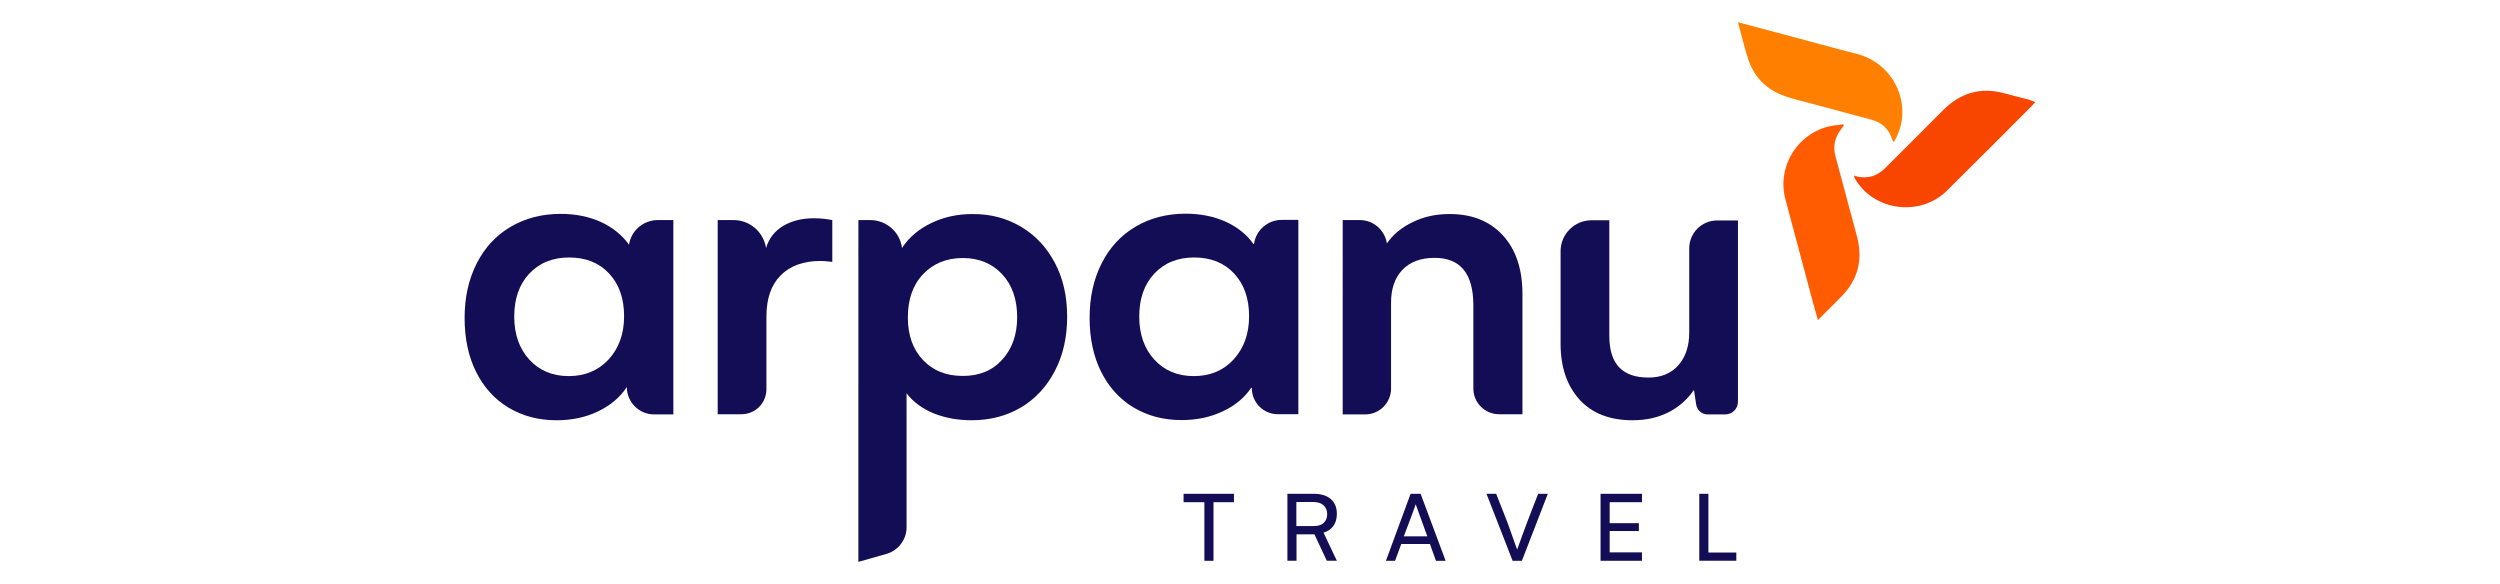 <?xml version="1.0" encoding="utf-8"?>
<!-- Generator: Adobe Illustrator 27.4.0, SVG Export Plug-In . SVG Version: 6.00 Build 0)  -->
<svg version="1.1" id="Layer_1" xmlns="http://www.w3.org/2000/svg" xmlns:xlink="http://www.w3.org/1999/xlink" x="0px" y="0px"
	 viewBox="0 0 137 32" style="enable-background:new 0 0 137 32;" xml:space="preserve">
<style type="text/css">
	.st0{fill:#800000;}
	.st1{fill:#222222;}
	.st2{fill:url(#SVGID_1_);}
	.st3{fill:#B98C6D;}
	.st4{fill:#130D56;}
	.st5{fill:#F84500;}
	.st6{fill:#FF5B00;}
	.st7{fill:#FF8000;}
	.st8{fill:#3944B3;}
	.st9{fill-rule:evenodd;clip-rule:evenodd;fill:url(#SVGID_00000056395443273269543900000017380997261791850120_);}
	.st10{fill:url(#SVGID_00000103256161037798723500000013158696933223696523_);}
	.st11{fill:url(#SVGID_00000006702822457598363400000012785530209637674883_);}
	.st12{fill:url(#SVGID_00000160159211091281359710000015364012247246845585_);}
	.st13{fill:url(#SVGID_00000121973958238050759060000001935048951366092699_);}
	.st14{fill:#00417F;}
	.st15{fill:#46B7C2;}
	.st16{fill:#0B9ACF;}
	.st17{fill:#0080BC;}
</style>
<g>
	<path class="st4" d="M36.9,12.06v10.65h-1.05c-0.83,0-1.5-0.67-1.5-1.5v0c-0.37,0.56-0.89,1-1.57,1.33
		c-0.68,0.33-1.44,0.49-2.28,0.49c-0.99,0-1.86-0.23-2.63-0.69c-0.77-0.46-1.36-1.12-1.78-1.96c-0.42-0.84-0.63-1.83-0.63-2.95
		c0-1.13,0.22-2.12,0.66-2.99c0.44-0.87,1.06-1.54,1.86-2.01c0.8-0.47,1.71-0.71,2.75-0.71c0.81,0,1.54,0.15,2.19,0.44
		c0.65,0.3,1.16,0.71,1.55,1.25v0c0.12-0.78,0.79-1.35,1.58-1.35H36.9z M33.35,19.7c0.56-0.61,0.85-1.4,0.85-2.37
		c0-0.97-0.27-1.75-0.82-2.34c-0.55-0.59-1.28-0.88-2.19-0.88c-0.91,0-1.64,0.3-2.19,0.89c-0.55,0.59-0.82,1.38-0.82,2.35
		c0,0.97,0.28,1.76,0.83,2.36c0.55,0.6,1.27,0.9,2.16,0.9C32.05,20.61,32.78,20.31,33.35,19.7z"/>
	<path class="st4" d="M45.61,12.06v2.29c-0.29-0.03-0.5-0.05-0.63-0.05c-0.96,0-1.69,0.27-2.21,0.8C42.25,15.63,42,16.38,42,17.35
		v3.98c0,0.76-0.61,1.37-1.37,1.37h-1.3V12.06h0.87c0.89,0,1.64,0.65,1.78,1.53v0c0.16-0.53,0.47-0.93,0.94-1.21
		c0.47-0.28,1.04-0.42,1.69-0.42C44.96,11.96,45.29,12,45.61,12.06z"/>
	<path class="st4" d="M55.96,12.43c0.79,0.47,1.4,1.13,1.85,1.98c0.45,0.85,0.67,1.83,0.67,2.95c0,1.11-0.22,2.1-0.67,2.96
		c-0.45,0.86-1.06,1.53-1.85,2c-0.79,0.47-1.69,0.71-2.72,0.71c-0.76,0-1.45-0.13-2.08-0.38c-0.62-0.26-1.12-0.62-1.48-1.1v7.35
		c0,0.67-0.45,1.26-1.09,1.45l-1.55,0.44V12.06h0.65c0.88,0,1.63,0.65,1.74,1.53v0c0.38-0.58,0.91-1.03,1.59-1.36
		c0.68-0.33,1.43-0.5,2.26-0.5C54.28,11.72,55.17,11.96,55.96,12.43z M54.92,19.71c0.55-0.6,0.82-1.38,0.82-2.33
		c0-0.97-0.27-1.76-0.82-2.35c-0.55-0.59-1.27-0.89-2.16-0.89c-0.89,0-1.62,0.3-2.18,0.89c-0.56,0.59-0.83,1.39-0.83,2.37
		c0,0.97,0.28,1.75,0.83,2.33c0.55,0.58,1.27,0.87,2.16,0.87C53.65,20.61,54.38,20.31,54.92,19.71z"/>
	<path class="st4" d="M71.15,12.08v10.6c0,0.01-0.01,0.02-0.02,0.02h-1.1c-0.79,0-1.43-0.64-1.43-1.43l0,0
		c0-0.02-0.03-0.03-0.04-0.01c-0.36,0.53-0.87,0.96-1.53,1.27c-0.68,0.33-1.44,0.49-2.28,0.49c-0.99,0-1.86-0.23-2.63-0.69
		c-0.77-0.46-1.36-1.12-1.78-1.96c-0.42-0.84-0.63-1.83-0.63-2.95c0-1.13,0.22-2.12,0.66-2.99c0.44-0.87,1.06-1.54,1.86-2.01
		c0.8-0.47,1.71-0.71,2.75-0.71c0.81,0,1.54,0.15,2.19,0.44c0.63,0.29,1.14,0.69,1.51,1.21c0.01,0.02,0.04,0.01,0.04-0.01v0
		c0.12-0.75,0.76-1.3,1.52-1.3h0.89C71.14,12.06,71.15,12.07,71.15,12.08z M67.6,19.7c0.56-0.61,0.85-1.4,0.85-2.37
		c0-0.97-0.27-1.75-0.82-2.34c-0.55-0.59-1.28-0.88-2.19-0.88c-0.91,0-1.64,0.3-2.19,0.89c-0.55,0.59-0.82,1.38-0.82,2.35
		c0,0.97,0.28,1.76,0.83,2.36c0.55,0.6,1.27,0.9,2.16,0.9C66.31,20.61,67.04,20.31,67.6,19.7z"/>
	<path class="st4" d="M82.35,12.89c0.72,0.78,1.08,1.86,1.08,3.22v6.58c0,0,0,0.01-0.01,0.01h-1.27c-0.78,0-1.41-0.63-1.41-1.41
		v-4.56c0-1.73-0.71-2.6-2.12-2.6c-0.76,0-1.35,0.22-1.77,0.66c-0.42,0.44-0.62,1.04-0.62,1.8v4.7c0,0.78-0.63,1.42-1.42,1.42h-1.22
		c0,0-0.01,0-0.01-0.01V12.07c0,0,0-0.01,0.01-0.01h0.93c0.74,0,1.36,0.54,1.48,1.27v0c0,0.01,0.01,0.01,0.01,0
		c0.33-0.48,0.8-0.87,1.41-1.16c0.61-0.3,1.28-0.44,1.99-0.44C80.65,11.72,81.63,12.11,82.35,12.89z"/>
	<path class="st4" d="M95.24,12.06v9.95c0,0.39-0.31,0.7-0.7,0.7h-0.96c-0.32,0-0.58-0.23-0.63-0.54l-0.12-0.8
		c-0.38,0.54-0.86,0.96-1.43,1.24c-0.57,0.28-1.21,0.42-1.93,0.42c-1.26,0-2.23-0.38-2.92-1.14c-0.68-0.76-1.03-1.77-1.03-3.05
		v-5.07c0-0.94,0.76-1.7,1.7-1.7h0.97v6.32c0,0.81,0.19,1.39,0.56,1.76s0.9,0.54,1.59,0.54c0.68,0,1.23-0.22,1.63-0.67
		c0.4-0.45,0.6-1.05,0.6-1.81v-4.6c0-0.85,0.69-1.53,1.53-1.53H95.24z"/>
	<g>
		<path class="st5" d="M111.54,5.59c-0.09,0.09-0.14,0.16-0.2,0.22c-1.54,1.55-3.09,3.09-4.64,4.63c-1.48,1.47-4.04,1.12-5.06-0.67
			c-0.01-0.02-0.02-0.05-0.03-0.16c0.05,0.02,0.09,0.05,0.14,0.06c0.6,0.14,1.12-0.02,1.55-0.45c1.06-1.05,2.11-2.11,3.17-3.17
			c0.95-0.96,2.07-1.3,3.39-0.93c0.45,0.12,0.9,0.23,1.35,0.35C111.31,5.51,111.41,5.55,111.54,5.59z"/>
	</g>
	<g>
		<path class="st6" d="M99.62,17.54c-0.11-0.4-0.21-0.74-0.3-1.08c-0.49-1.85-0.99-3.69-1.48-5.54c-0.52-1.96,0.9-3.94,2.91-4.07
			c0.09-0.01,0.18-0.03,0.26-0.05c0.01,0.03,0.01,0.06,0.02,0.09C101,6.95,100.95,7,100.91,7.06c-0.35,0.44-0.48,0.94-0.33,1.49
			c0.39,1.47,0.79,2.94,1.18,4.4c0.34,1.28,0.06,2.39-0.88,3.33C100.47,16.69,100.07,17.09,99.62,17.54z"/>
	</g>
	<g>
		<path class="st7" d="M95.24,1.22c0.88,0.23,1.71,0.45,2.53,0.67c1.34,0.36,2.67,0.73,4.01,1.07c2.12,0.55,3.14,3,1.99,4.84
			c-0.03-0.06-0.06-0.11-0.08-0.16c-0.18-0.57-0.56-0.93-1.13-1.08c-1.11-0.3-2.21-0.59-3.32-0.89c-0.46-0.12-0.92-0.23-1.37-0.38
			c-1.02-0.34-1.73-1.02-2.07-2.05C95.59,2.6,95.44,1.93,95.24,1.22z"/>
	</g>
	<g>
		<path class="st4" d="M67.63,27.52H66.5v3.21h-0.5v-3.21h-1.14v-0.46h2.76V27.52z"/>
		<path class="st4" d="M70.56,27.06h1.43c0.41,0,0.72,0.1,0.94,0.29c0.22,0.19,0.33,0.46,0.33,0.81c0,0.26-0.06,0.48-0.19,0.66
			c-0.13,0.18-0.31,0.3-0.54,0.37l0.73,1.54h-0.55l-0.68-1.45h-0.98v1.45h-0.5V27.06z M71.99,28.83c0.24,0,0.43-0.06,0.55-0.18
			c0.13-0.12,0.19-0.28,0.19-0.48c0-0.2-0.07-0.36-0.2-0.48c-0.13-0.12-0.32-0.18-0.56-0.18h-0.93v1.32H71.99z"/>
		<path class="st4" d="M77.3,27.06h0.55l1.37,3.67h-0.53l-0.33-0.92h-1.57l-0.34,0.92h-0.5L77.3,27.06z M78.22,29.4l-0.33-0.91
			c-0.11-0.3-0.18-0.5-0.22-0.61l-0.09-0.25c0.01,0-0.1,0.29-0.31,0.86l-0.34,0.9H78.22z"/>
		<path class="st4" d="M81.99,27.06l0.61,1.55l0.54,1.51c0.05-0.14,0.13-0.38,0.25-0.7c0.12-0.33,0.22-0.6,0.3-0.81l0.6-1.55h0.53
			l-1.42,3.67h-0.51l-1.43-3.67H81.99z"/>
		<path class="st4" d="M88.21,27.52v1.15h1.6v0.43h-1.6v1.17h1.77v0.46h-2.27v-3.67h2.27v0.46H88.21z"/>
		<path class="st4" d="M95.15,30.28v0.45h-2.03v-3.67h0.5v3.22H95.15z"/>
	</g>
</g>
</svg>
